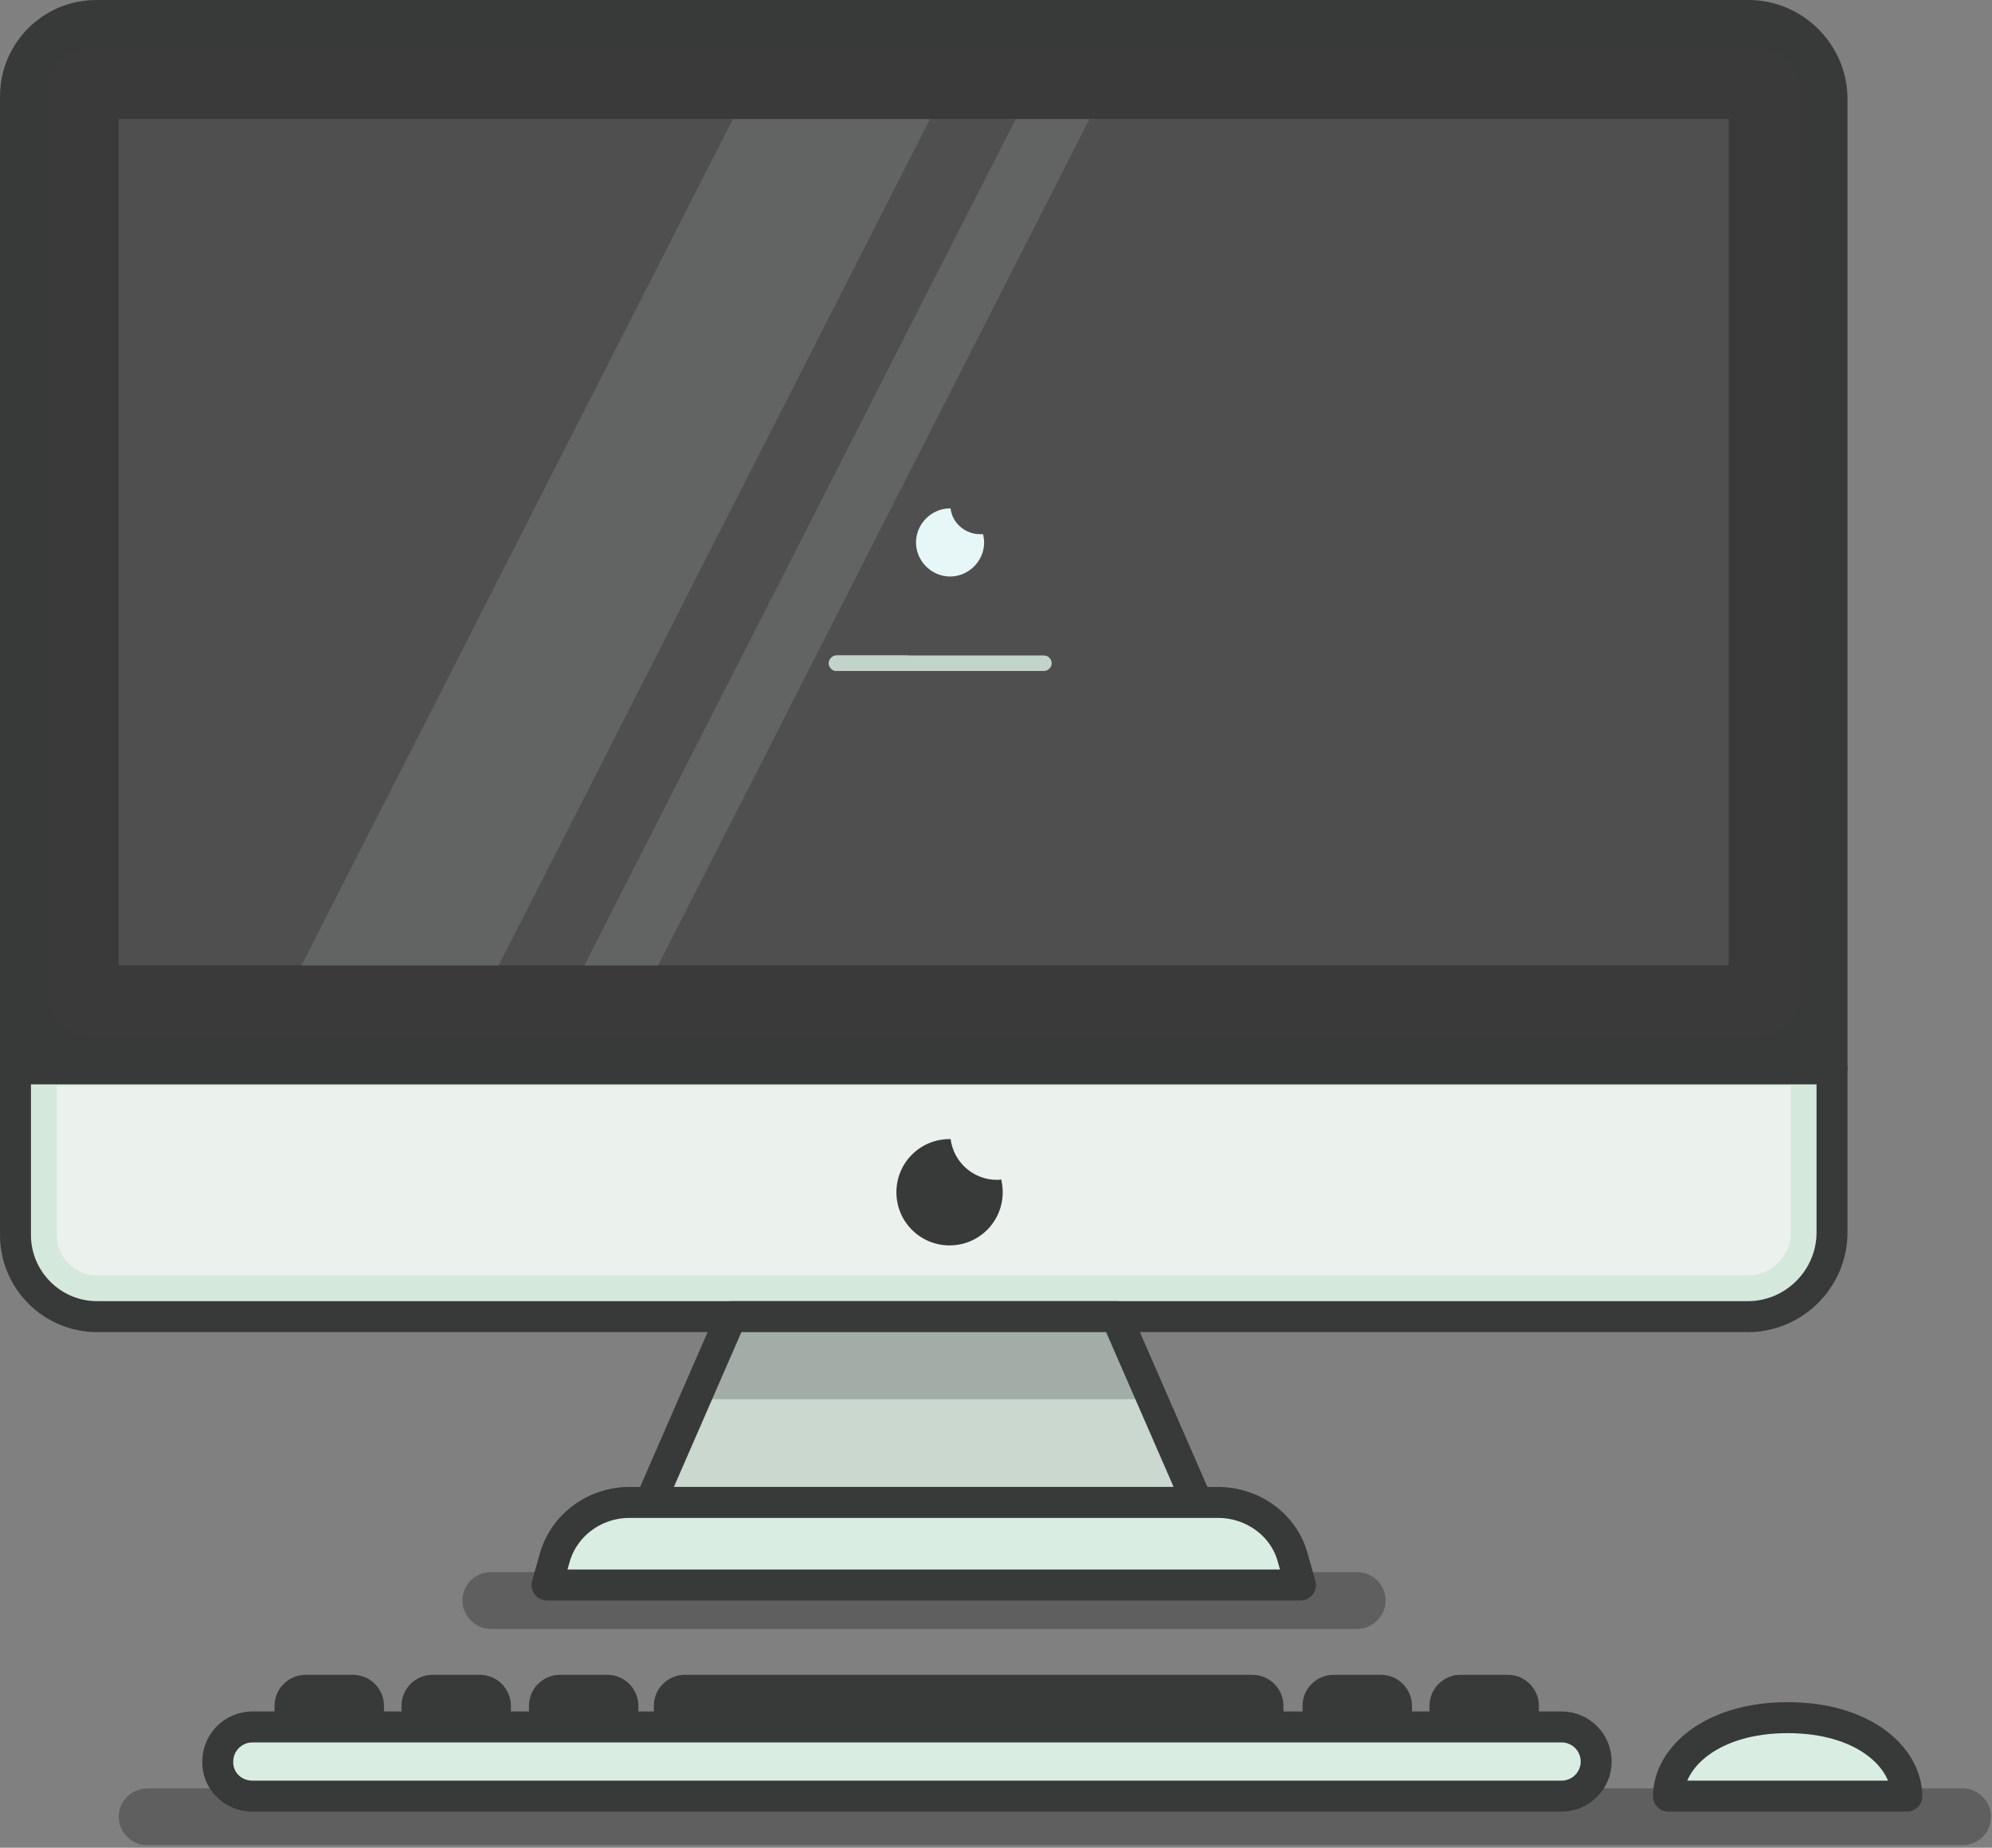 <?xml version="1.0" encoding="UTF-8" standalone="no"?>
<!DOCTYPE svg PUBLIC "-//W3C//DTD SVG 1.1//EN" "http://www.w3.org/Graphics/SVG/1.1/DTD/svg11.dtd">
<svg width="100%" height="100%" viewBox="0 0 386 358" version="1.1" xmlns="http://www.w3.org/2000/svg" xmlns:xlink="http://www.w3.org/1999/xlink" xml:space="preserve" xmlns:serif="http://www.serif.com/" style="fill-rule:evenodd;clip-rule:evenodd;stroke-linecap:round;stroke-linejoin:round;stroke-miterlimit:10;">
    <rect x="0" y="0" width="386" height="358" fill="#808080" stroke="none"/>
    <g transform="matrix(1,0,0,1,-319.2,-298)">
        <path id="XMLID_5_" d="M582.2,613.6L414.3,613.6C411.3,613.6 408.8,611.1 408.8,608.1C408.8,605.1 411.3,602.6 414.3,602.6L582.2,602.6C585.2,602.6 587.7,605.1 587.7,608.1C587.7,611.1 585.2,613.6 582.2,613.6Z" style="fill:rgb(28,28,28);fill-opacity:0.32;fill-rule:nonzero;"/>
        <path id="XMLID_3_" d="M699.5,655.5L347.7,655.5C344.7,655.5 342.2,653 342.2,650C342.2,647 344.7,644.5 347.7,644.5L699.5,644.5C702.5,644.5 705,647 705,650C705,653.1 702.5,655.5 699.5,655.5Z" style="fill:rgb(28,28,28);fill-opacity:0.32;fill-rule:nonzero;"/>
        <path id="XMLID_7_" d="M674.2,505.1L322.2,505.1L322.2,316.7C322.2,308 329.2,301 337.9,301L658,301C666.9,301 674.2,308.3 674.2,317.2L674.2,505.1Z" style="fill:rgb(56,57,57);fill-rule:nonzero;"/>
        <path id="XMLID_30_" d="M328.2,490.1L328.2,316.1C328.2,311.1 332.2,307.1 337.2,307.1L659.2,307.1C664.2,307.1 668.2,311.1 668.2,316.1L668.2,490.1C668.2,495.1 664.2,499.1 659.2,499.1L337.2,499.1C332.3,499.1 328.2,495 328.2,490.1Z" style="fill:rgb(58,58,58);fill-rule:nonzero;"/>
        <path id="XMLID_18_" d="M674.2,505.1L322.2,505.1L322.2,316.7C322.2,308 329.2,301 337.9,301L658,301C666.9,301 674.2,308.3 674.2,317.2L674.2,505.1Z" style="fill:none;fill-rule:nonzero;stroke:rgb(56,57,57);stroke-width:6px;"/>
        <g id="XMLID_10_" transform="matrix(-1.83697e-16,1,-1,-1.83697e-16,901.285,-95.18)">
            <rect x="416.2" y="247.1" width="164" height="312" style="fill:rgb(79,79,79);"/>
        </g>
        <path id="XMLID_19_" d="M657.9,553.1L338,553.1C329.3,553.1 322.2,546 322.2,537.3L322.2,505.1L674.2,505.1L674.2,536.8C674.2,545.7 666.9,553.1 657.9,553.1Z" style="fill:rgb(212,232,220);fill-rule:nonzero;"/>
        <path id="XMLID_4_" d="M338,545.1C333.7,545.1 330.2,541.6 330.2,537.3L330.2,508.4L666.2,508.4L666.2,536.8C666.2,541.4 662.5,545.1 657.9,545.1L338,545.1Z" style="fill:rgb(235,242,238);fill-rule:nonzero;"/>
        <path id="XMLID_6_" d="M657.9,553.1L338,553.1C329.3,553.1 322.2,546 322.2,537.3L322.2,505.1L674.2,505.1L674.2,536.8C674.2,545.7 666.9,553.1 657.9,553.1Z" style="fill:none;fill-rule:nonzero;stroke:rgb(56,57,57);stroke-width:6px;"/>
        <path id="XMLID_22_" d="M551.2,589.1L445.2,589.1L460.9,553.1L535.5,553.1L551.2,589.1Z" style="fill:rgb(202,216,208);fill-rule:nonzero;"/>
        <path id="XMLID_27_" d="M542.5,569.1L535.5,553.1L460.9,553.1L453.9,569.1L542.5,569.1Z" style="fill:rgb(161,173,166);fill-rule:nonzero;"/>
        <path id="XMLID_1_" d="M551.2,589.1L445.2,589.1L460.9,553.1L535.5,553.1L551.2,589.1Z" style="fill:none;fill-rule:nonzero;stroke:rgb(56,57,57);stroke-width:6px;"/>
        <path id="XMLID_23_" d="M571.2,605.1L425.2,605.1L426.7,599.8C428.5,593.5 434.4,589.1 441.2,589.1L555.2,589.1C562,589.1 568,593.5 569.7,599.8L571.2,605.1Z" style="fill:rgb(218,237,226);fill-rule:nonzero;"/>
        <path id="XMLID_9_" d="M571.2,605.1L425.2,605.1L426.7,599.8C428.5,593.5 434.4,589.1 441.2,589.1L555.2,589.1C562,589.1 568,593.5 569.7,599.8L571.2,605.1Z" style="fill:none;fill-rule:nonzero;stroke:rgb(56,57,57);stroke-width:6px;"/>
        <path id="XMLID_24_" d="M368.1,646L621.8,646C625.5,646 628.5,643 628.5,639.3C628.5,635.6 625.5,632.6 621.8,632.6L368.1,632.6C364.4,632.6 361.4,635.6 361.4,639.3C361.3,643 364.3,646 368.1,646Z" style="fill:rgb(218,237,226);fill-rule:nonzero;"/>
        <path id="XMLID_8_" d="M368.1,646L621.8,646C625.5,646 628.5,643 628.5,639.3C628.5,635.6 625.5,632.6 621.8,632.6L368.1,632.6C364.4,632.6 361.4,635.6 361.4,639.3C361.3,643 364.3,646 368.1,646Z" style="fill:none;fill-rule:nonzero;stroke:rgb(56,57,57);stroke-width:6px;"/>
        <path id="XMLID_11_" d="M445.9,632.5L567.9,632.5L567.9,628.5C567.9,625.2 565.2,622.5 561.9,622.5L451.9,622.5C448.6,622.5 445.9,625.2 445.9,628.5L445.9,632.5Z" style="fill:rgb(56,57,57);fill-rule:nonzero;"/>
        <path id="XMLID_13_" d="M421.7,632.5L442.9,632.5L442.9,628.5C442.9,625.2 440.2,622.5 436.9,622.5L427.7,622.5C424.4,622.5 421.7,625.2 421.7,628.5L421.7,632.5Z" style="fill:rgb(56,57,57);fill-rule:nonzero;"/>
        <path id="XMLID_14_" d="M397,632.5L418.2,632.5L418.2,628.5C418.2,625.2 415.5,622.5 412.2,622.5L403,622.5C399.7,622.5 397,625.2 397,628.5L397,632.5Z" style="fill:rgb(56,57,57);fill-rule:nonzero;"/>
        <path id="XMLID_17_" d="M596.2,632.5L617.4,632.5L617.4,628.5C617.4,625.2 614.7,622.5 611.4,622.5L602.2,622.5C598.9,622.5 596.2,625.2 596.2,628.5L596.2,632.5Z" style="fill:rgb(56,57,57);fill-rule:nonzero;"/>
        <path id="XMLID_16_" d="M571.6,632.5L592.8,632.5L592.8,628.5C592.8,625.2 590.1,622.5 586.8,622.5L577.6,622.5C574.3,622.5 571.6,625.2 571.6,628.5L571.6,632.5Z" style="fill:rgb(56,57,57);fill-rule:nonzero;"/>
        <path id="XMLID_15_" d="M372.4,632.5L393.6,632.5L393.6,628.5C393.6,625.2 390.9,622.5 387.6,622.5L378.4,622.5C375.1,622.5 372.4,625.2 372.4,628.5L372.4,632.5Z" style="fill:rgb(56,57,57);fill-rule:nonzero;"/>
        <path id="XMLID_25_" d="M688.7,646C688.6,638.4 680.3,630.8 665.6,630.8C651,630.8 642.6,638.4 642.5,646L688.7,646Z" style="fill:rgb(218,237,226);fill-rule:nonzero;"/>
        <path id="XMLID_20_" d="M688.7,646C688.6,638.4 680.3,630.8 665.6,630.8C651,630.8 642.6,638.4 642.5,646L688.7,646Z" style="fill:none;fill-rule:nonzero;stroke:rgb(56,57,57);stroke-width:6px;"/>
        <path id="XMLID_21_" d="M512.4,526.6C507.8,526.6 504,523.2 503.4,518.7L503.2,518.7C497.5,518.7 492.9,523.3 492.9,529C492.9,534.7 497.5,539.3 503.2,539.3C508.9,539.3 513.5,534.7 513.5,529C513.5,528.1 513.4,527.3 513.2,526.5C512.9,526.6 512.7,526.6 512.4,526.6Z" style="fill:rgb(56,57,57);fill-rule:nonzero;"/>
        <path id="XMLID_31_" d="M509.1,401.5C506.2,401.5 503.7,399.3 503.4,396.5L503.3,396.5C499.7,396.5 496.7,399.5 496.7,403.1C496.7,406.7 499.7,409.7 503.3,409.7C506.9,409.7 509.9,406.7 509.9,403.1C509.9,402.5 509.8,402 509.7,401.5L509.1,401.5Z" style="fill:rgb(231,247,247);fill-rule:nonzero;"/>
        <path id="XMLID_28_" d="M377.6,485.1L415.8,485.1L499.4,321.1L461.2,321.1L377.6,485.1Z" style="fill:rgb(194,211,201);fill-opacity:0.16;fill-rule:nonzero;"/>
        <path id="XMLID_29_" d="M446.7,485.1L530.3,321.1L516,321.1L432.4,485.1L446.7,485.1Z" style="fill:rgb(194,211,201);fill-opacity:0.16;fill-rule:nonzero;"/>
        <path id="XMLID_34_" d="M521.5,428L481.3,428C480.5,428 479.8,427.3 479.8,426.5C479.8,425.7 480.5,425 481.3,425L521.5,425C522.3,425 523,425.7 523,426.5C523,427.3 522.3,428 521.5,428Z" style="fill:rgb(194,211,201);fill-rule:nonzero;"/>
        <path id="XMLID_37_" d="M495.2,425L481.3,425C480.5,425 479.8,425.7 479.8,426.5C479.8,427.3 480.5,428 481.3,428L495.2,428L495.2,425Z" style="fill:rgb(194,211,201);fill-rule:nonzero;"/>
    </g>
</svg>
